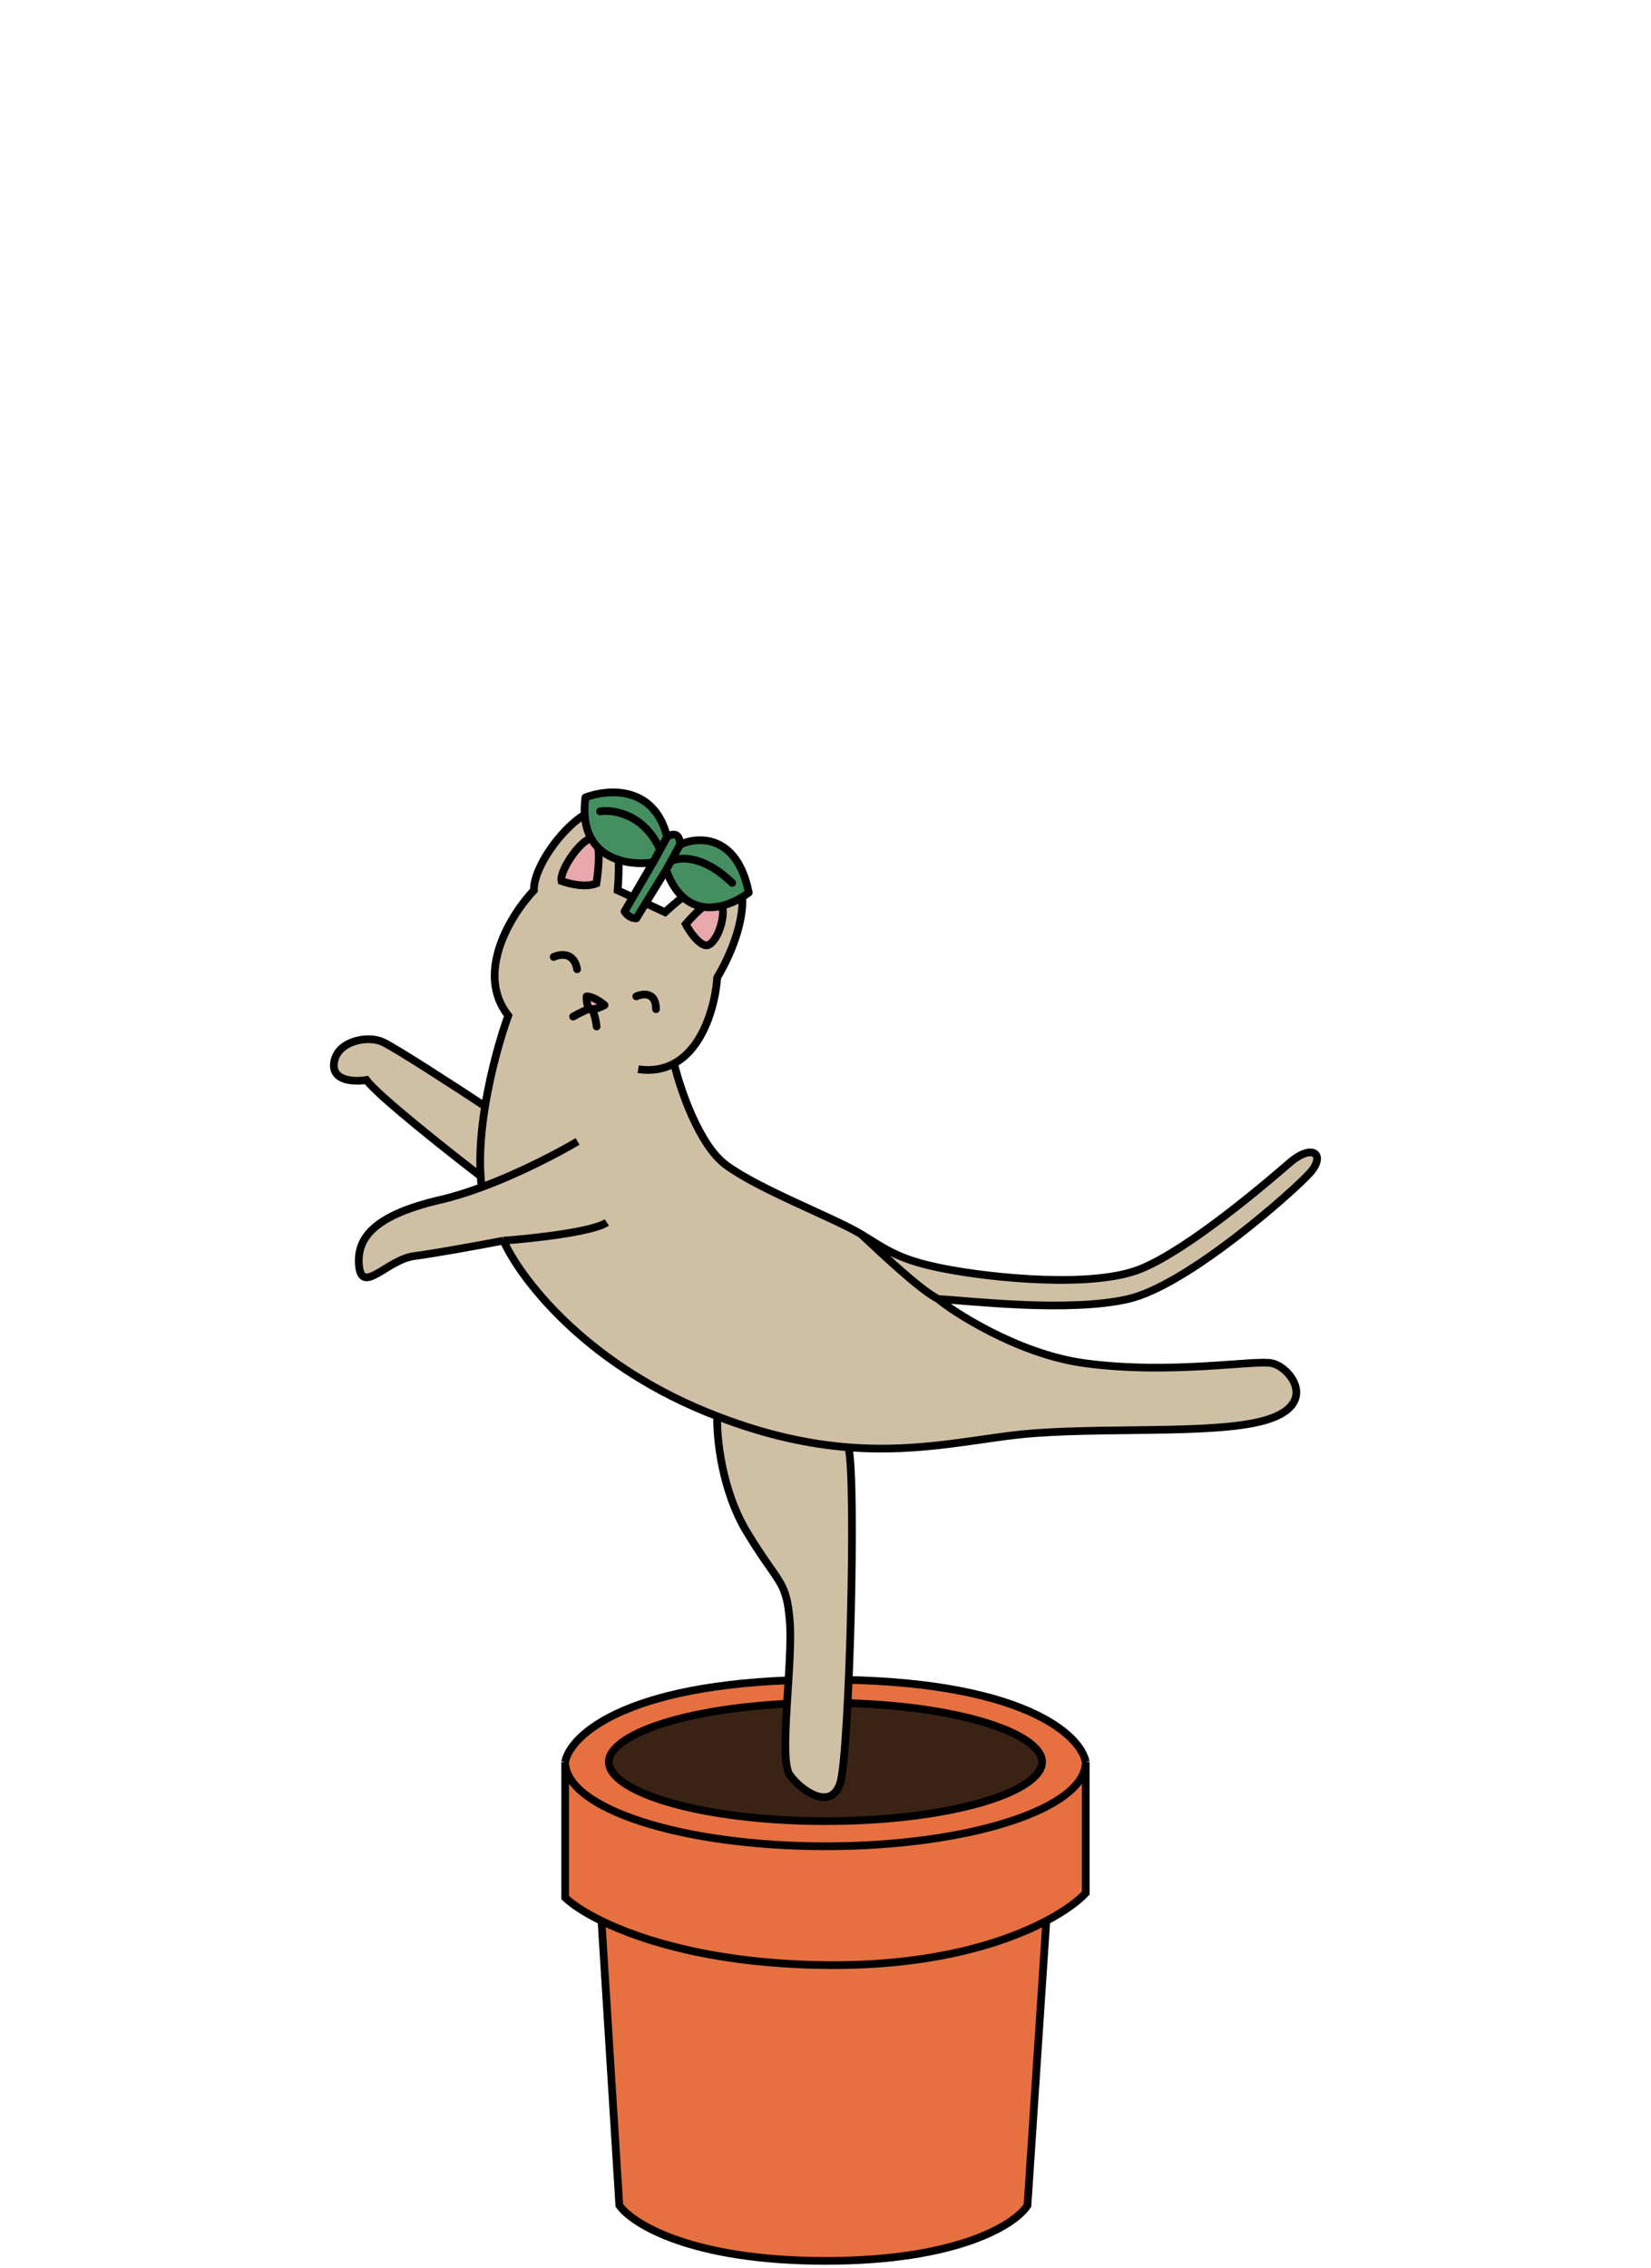<svg width="241" height="331" viewBox="0 0 241 331" fill="none" xmlns="http://www.w3.org/2000/svg">
<path d="M82.496 276.976V257.177C83.244 253.172 91.891 245.162 120.493 245.162C149.095 245.162 157.742 253.172 158.49 257.177V276.303C157.445 277.427 155.537 278.895 152.731 280.375L149.986 321.897C148.289 324.598 140.013 330 120.493 330C100.972 330 92.301 324.598 90.405 321.897L87.801 280.375C85.242 279.121 83.483 277.909 82.496 276.976Z" fill="#E6703F"/>
<path d="M158.49 257.177C158.49 263.973 141.478 269.482 120.493 269.482C99.508 269.482 82.496 263.973 82.496 257.177M158.49 257.177V276.303C157.445 277.427 155.537 278.895 152.731 280.375M158.49 257.177C157.742 253.172 149.095 245.162 120.493 245.162C91.891 245.162 83.244 253.172 82.496 257.177M82.496 257.177V276.976C83.483 277.909 85.242 279.121 87.801 280.375M87.801 280.375C93.951 283.389 104.72 286.642 120.493 286.826C135.885 287.005 146.512 283.657 152.731 280.375M87.801 280.375L90.405 321.897C92.301 324.598 100.972 330 120.493 330C140.013 330 148.289 324.598 149.986 321.897L152.731 280.375" stroke="black" stroke-width="1.125"/>
<path d="M152.113 257.177C152.113 258.162 151.41 259.225 149.831 260.292C148.272 261.345 145.979 262.317 143.095 263.141C137.334 264.788 129.343 265.814 120.493 265.814C111.643 265.814 103.652 264.788 97.891 263.141C95.007 262.317 92.714 261.345 91.155 260.292C89.576 259.225 88.873 258.162 88.873 257.177C88.873 256.192 89.576 255.129 91.155 254.062C92.714 253.008 95.007 252.037 97.891 251.212C103.652 249.565 111.643 248.539 120.493 248.539C129.343 248.539 137.334 249.565 143.095 251.212C145.979 252.037 148.272 253.008 149.831 254.062C151.41 255.129 152.113 256.192 152.113 257.177Z" fill="#3A2314" stroke="black" stroke-width="1.125"/>
<path d="M97.079 133.148C99.899 130.533 105.923 125.842 107.461 127.996C109.384 130.687 108.154 136.84 104.693 142.685C104.441 146.436 102.802 152.841 98.394 155.234C99.289 158.972 102.063 167.171 106 170.063C110.922 173.677 121.766 177.753 125.688 180.137C129.61 182.521 131.225 183.906 137.993 185.213C144.76 186.52 159.505 188.059 166.503 185.213C173.502 182.368 184.751 172.754 188.212 169.755C191.672 166.756 193.618 168.567 191.157 171.259C188.696 173.95 173.362 187.608 164.672 189.608C155.981 191.607 141.334 189.838 136.951 189.608C138.617 191.069 148.283 197.625 158.372 198.979C170.985 200.671 183.136 198.441 185.674 198.979C188.212 199.517 192.211 204.516 185.674 206.977C179.137 209.438 163.348 208.305 151.135 209.178C143.251 209.741 134.858 212.122 123.845 211.251C125.037 215.782 123.992 256.047 122.652 260.233C121.313 264.418 116.96 261.405 115.285 259.061C113.611 256.717 115.788 242.652 115.285 236.625C114.783 230.597 113.779 231.435 109.09 223.733C105.34 217.571 104.596 209.824 104.693 206.72C104.127 206.502 103.556 206.274 102.979 206.037C84.973 198.639 75.819 186.321 73.492 181.087C70.455 181.67 63.598 182.935 60.471 183.334C56.563 183.833 52.821 189.072 52.405 184.748C51.989 180.423 55.066 177.263 64.38 175.101C66.299 174.656 68.317 174.016 70.316 173.276C70.248 172.755 70.197 172.221 70.16 171.678C65.323 167.968 55.216 159.967 53.486 157.639C51.795 157.921 48.48 157.835 48.746 155.234C49.079 151.984 53.569 151.069 55.814 152.067C57.611 152.865 66.557 158.676 70.806 161.481C71.685 156.062 73.183 151.004 74.192 148.242C69.269 141.982 74.636 133.437 77.934 129.947C77.851 125.789 84.31 117.889 87.747 118.139C90.496 118.338 90.5 126.094 90.158 129.947C92.027 130.806 96.027 132.649 97.079 133.148Z" fill="#CFBFA5"/>
<path d="M93.157 156.066C95.228 156.368 96.958 156.014 98.394 155.234M98.394 155.234C102.802 152.841 104.441 146.436 104.693 142.685C108.154 136.84 109.384 130.687 107.461 127.996C105.923 125.842 99.899 130.533 97.079 133.148C96.027 132.649 92.027 130.806 90.158 129.947C90.5 126.094 90.496 118.338 87.747 118.139C84.31 117.889 77.851 125.789 77.934 129.947C74.636 133.437 69.269 141.982 74.192 148.242C73.183 151.004 71.685 156.062 70.806 161.481M98.394 155.234C99.289 158.972 102.063 167.171 106 170.063C110.922 173.677 121.766 177.753 125.688 180.137M125.688 180.137C129.61 182.521 131.225 183.906 137.993 185.213C144.76 186.52 159.505 188.059 166.503 185.213C173.502 182.368 184.751 172.754 188.212 169.755C191.672 166.756 193.618 168.567 191.157 171.259C188.696 173.95 173.362 187.608 164.672 189.608C155.981 191.607 141.334 189.838 136.951 189.608M125.688 180.137C129.661 183.854 134.428 188.316 136.951 189.608M136.951 189.608C138.617 191.069 148.283 197.625 158.372 198.979C170.985 200.671 183.136 198.441 185.674 198.979C188.212 199.517 192.211 204.516 185.674 206.977C179.137 209.438 163.348 208.305 151.135 209.178C143.251 209.741 134.858 212.122 123.845 211.251M73.492 181.087C75.819 186.321 84.973 198.639 102.979 206.037C103.556 206.274 104.127 206.502 104.693 206.72M73.492 181.087C70.455 181.67 63.598 182.935 60.471 183.334C56.563 183.833 52.821 189.072 52.405 184.748C51.989 180.423 55.066 177.263 64.38 175.101C66.299 174.656 68.317 174.016 70.316 173.276M73.492 181.087C77.662 180.783 86.516 179.825 88.578 178.428M84.31 166.605C81.683 168.173 76.078 171.142 70.316 173.276M70.316 173.276C70.248 172.755 70.197 172.221 70.16 171.678M70.16 171.678C65.323 167.968 55.216 159.967 53.486 157.639C51.795 157.921 48.48 157.835 48.746 155.234C49.079 151.984 53.569 151.069 55.814 152.067C57.611 152.865 66.557 158.676 70.806 161.481M70.16 171.678C69.944 168.459 70.252 164.898 70.806 161.481M104.693 206.72C104.596 209.824 105.34 217.571 109.09 223.733C113.779 231.435 114.783 230.597 115.285 236.625C115.788 242.652 113.611 256.717 115.285 259.061C116.96 261.405 121.313 264.418 122.652 260.233C123.992 256.047 125.037 215.782 123.845 211.251M104.693 206.72C111.943 209.521 118.234 210.808 123.845 211.251" stroke="black" stroke-width="1.125"/>
<path d="M86.124 147.239C85.665 146.983 85.599 145.966 85.63 145.431C86.569 145.431 87.764 146.284 88.244 146.711C87.871 146.924 86.964 147.34 86.324 147.298C86.25 147.293 86.184 147.273 86.124 147.239Z" fill="#E7A7AB"/>
<path d="M86.324 147.298C85.684 147.255 85.595 146.035 85.63 145.431C86.569 145.431 87.764 146.284 88.244 146.711C87.871 146.924 86.964 147.34 86.324 147.298ZM86.324 147.298C86.324 146.973 84.543 147.885 83.653 148.382M86.324 147.298C86.773 147.767 87.019 149.18 87.086 149.827M80.824 139.676C81.783 139.226 83.81 138.956 84.242 141.475M92.878 145.431C93.838 144.995 95.757 144.759 95.757 147.298" stroke="black" stroke-width="1.125" stroke-linecap="round" stroke-linejoin="round"/>
<path d="M87.054 128.952C85.444 129.596 82.985 128.982 81.957 128.595C81.644 126.941 85.131 122.023 86.606 122.38C87.787 122.666 87.396 126.881 87.054 128.952Z" fill="#E7A7AB" stroke="black" stroke-width="1.125"/>
<path d="M102.913 137.963C101.769 137.642 100.559 135.773 100.097 134.879C101.572 133.15 104.684 130.122 105.328 131.838C106.132 133.985 104.344 138.366 102.913 137.963Z" fill="#E7A7AB" stroke="black" stroke-width="1.125"/>
<path d="M92.889 134.045C92.497 134.046 91.743 133.926 91.162 133.039L95.336 125.871C91.562 126.45 84.301 125.366 85.449 116.395C88.652 115.157 95.52 114.578 97.374 122.162C97.983 121.733 99.216 121.354 99.276 123.27C101.908 122.059 107.597 121.767 109.3 130.282C106.466 132.484 100.087 134.905 97.238 126.979L92.889 134.045Z" fill="#448E60"/>
<path d="M99.276 123.27C99.216 121.354 97.983 121.733 97.374 122.162M99.276 123.27C101.908 122.059 107.597 121.767 109.3 130.282C106.466 132.484 100.087 134.905 97.238 126.979M99.276 123.27L97.927 125.725M97.374 122.162C95.52 114.578 88.652 115.157 85.449 116.395C84.301 125.366 91.562 126.45 95.336 125.871M97.374 122.162L96.355 124.017M97.238 126.979L92.889 134.045C92.497 134.046 91.743 133.926 91.162 133.039L95.336 125.871M97.238 126.979L97.927 125.725M97.927 125.725C99.139 125.055 102.629 124.746 106.886 128.877M95.336 125.871L96.355 124.017M87.596 118.429C89.552 118.129 94.042 118.827 96.355 124.017" stroke="black" stroke-width="1.125" stroke-linecap="round" stroke-linejoin="round"/>
</svg>
